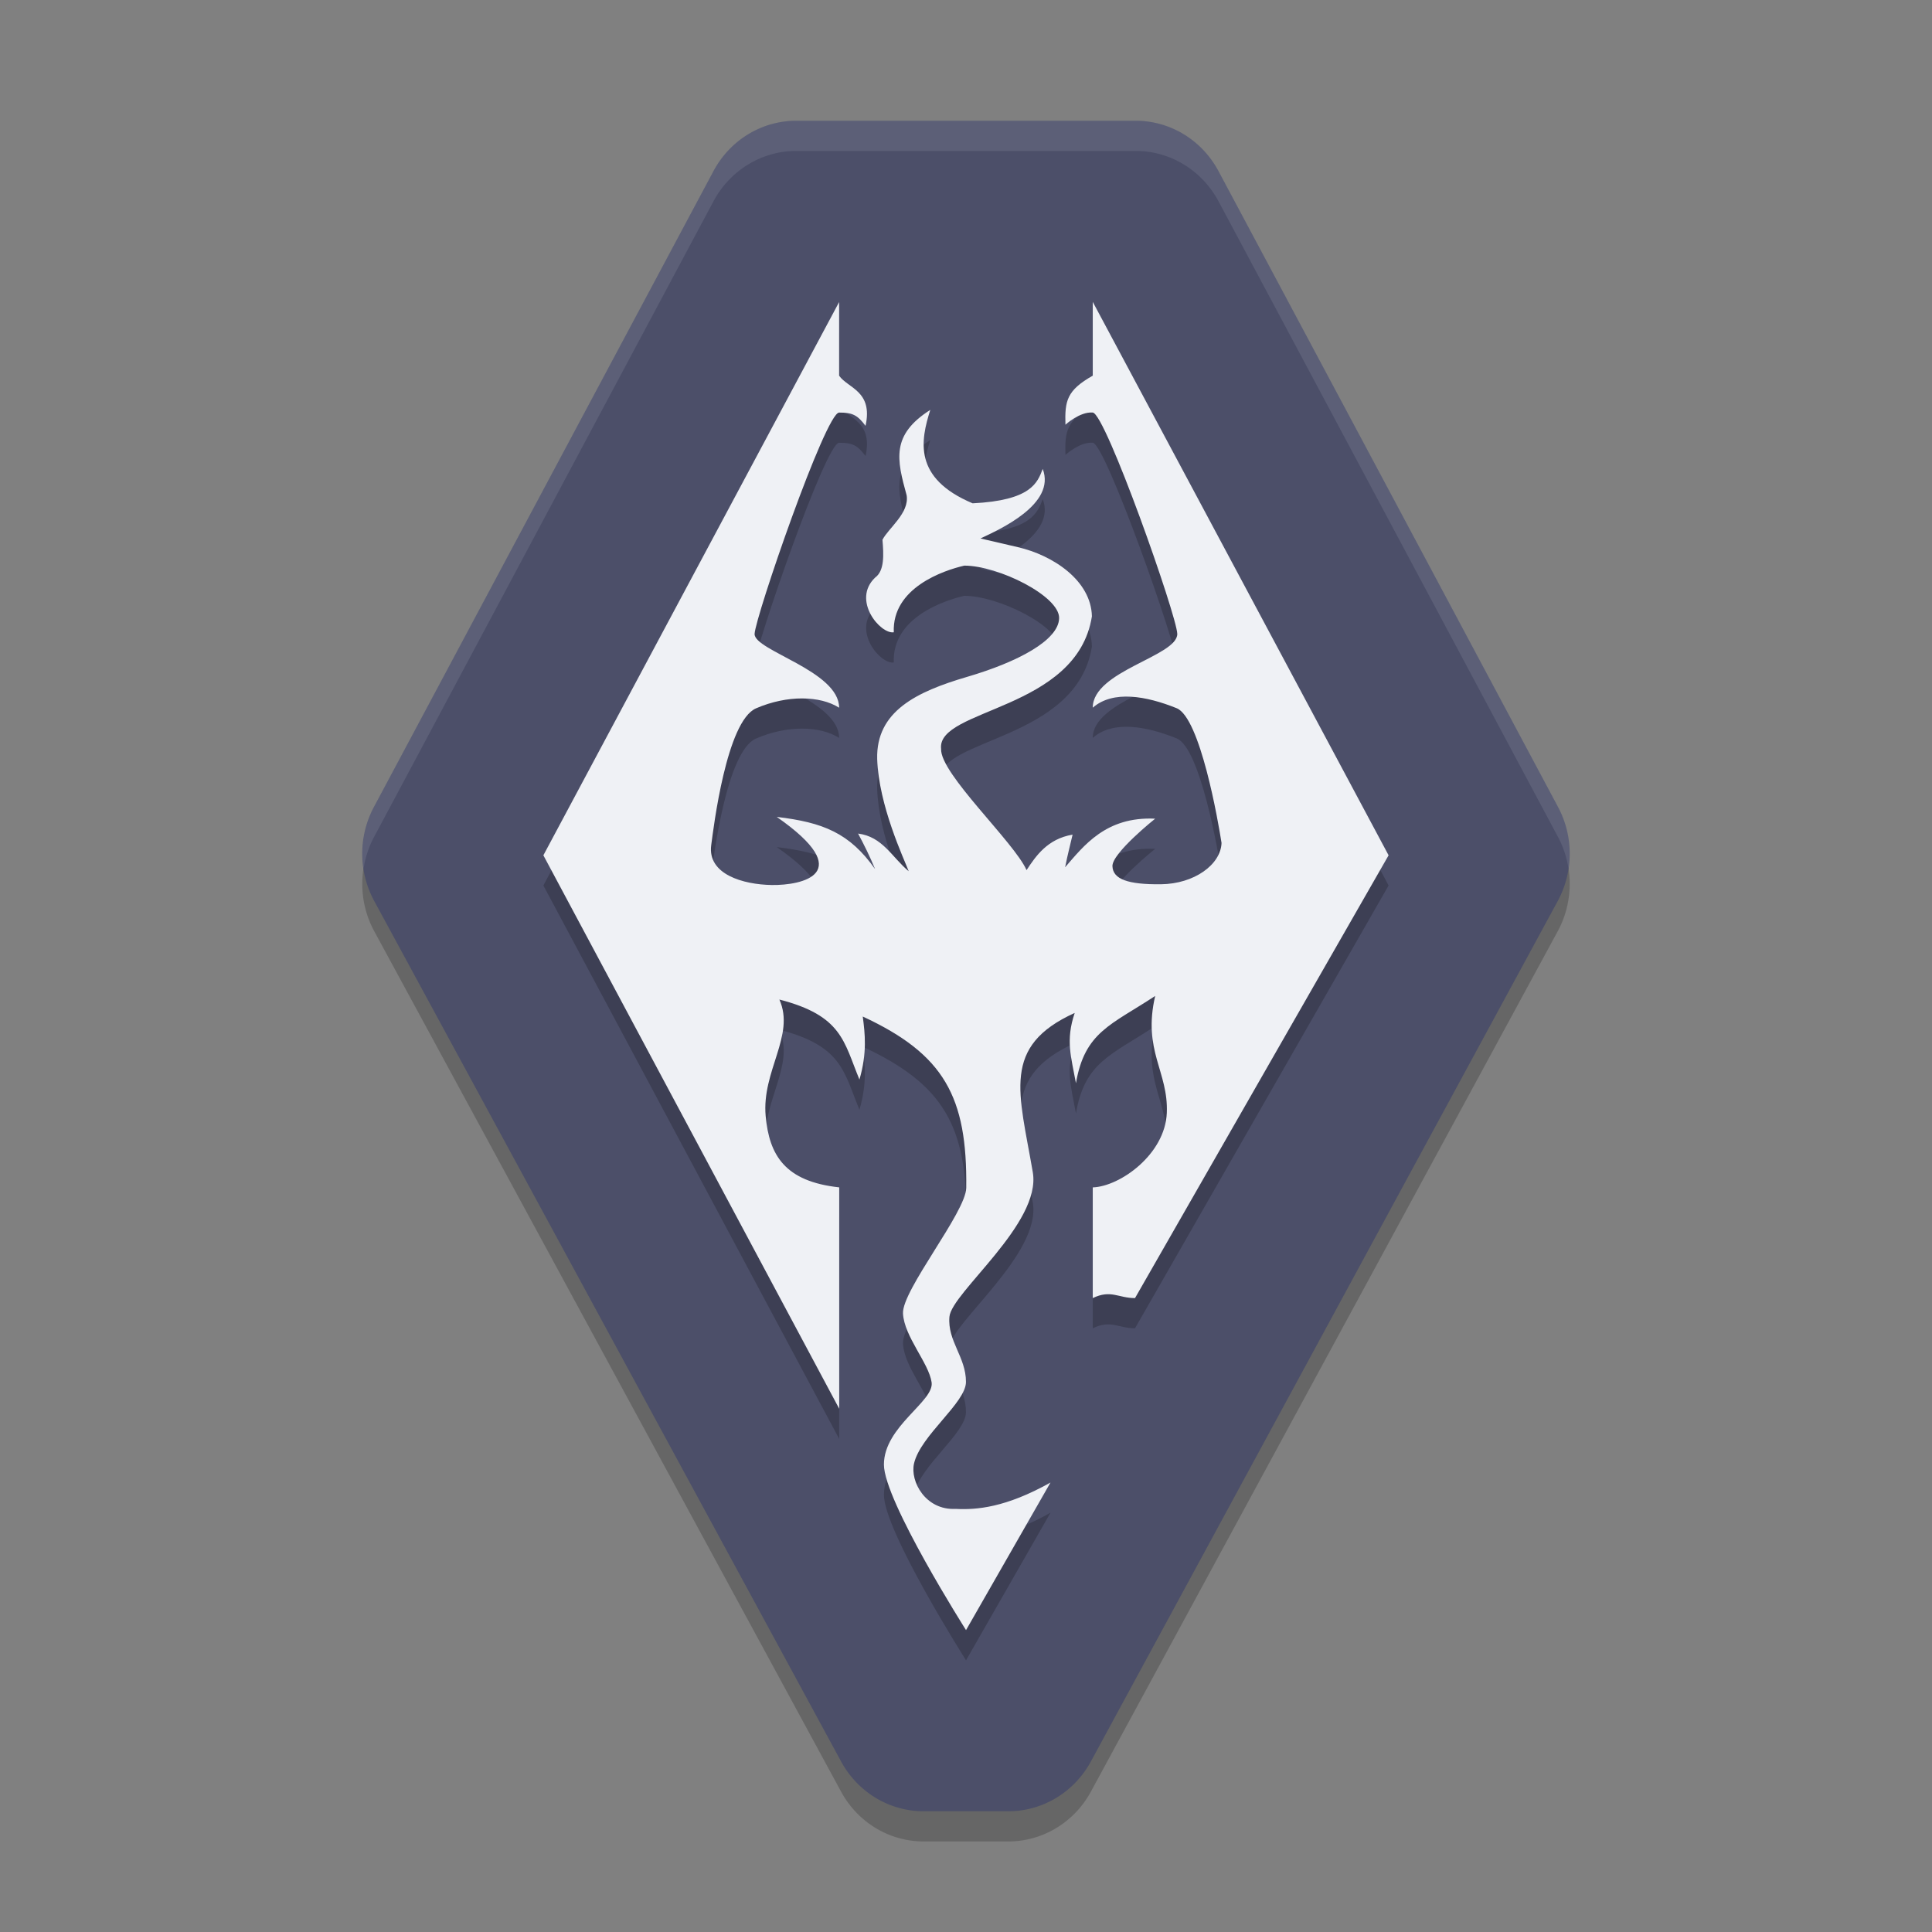 <svg xmlns="http://www.w3.org/2000/svg" width="64" height="64" version="1.1">
 <rect width="100%" height="100%" fill="#808080" stroke="none"/>
 <path style="opacity:0.2" d="m 26.376,5 a 3.128,3.216 0 0 0 -2.742,1.67 L 12.385,27.736 a 3.128,3.216 0 0 0 0.012,3.112 L 27.861,59.349 A 3.128,3.216 0 0 0 30.594,61 h 2.811 a 3.128,3.216 0 0 0 2.733,-1.651 L 51.602,30.848 a 3.128,3.216 0 0 0 0.012,-3.112 L 40.365,6.67 a 3.128,3.216 0 0 0 -2.742,-1.67 z"/>
 <path style="fill:#4c4f69" d="m 26.376,4 a 3.128,3.216 0 0 0 -2.742,1.67 L 12.385,26.736 a 3.128,3.216 0 0 0 0.012,3.112 L 27.861,58.349 A 3.128,3.216 0 0 0 30.594,60 h 2.811 a 3.128,3.216 0 0 0 2.733,-1.651 L 51.602,29.848 a 3.128,3.216 0 0 0 0.012,-3.112 L 40.365,5.67 a 3.128,3.216 0 0 0 -2.742,-1.67 z"/>
 <path style="opacity:0.2" d="m 27.8,11 -9.8,18.333 9.8,18.333 v -7.333 c -1.801,-0.195 -2.317,-1.066 -2.436,-2.359 -0.138,-1.496 0.987,-2.671 0.454,-3.863 2.08,0.536 2.131,1.39 2.652,2.651 0.258,-0.881 0.185,-1.522 0.11,-2.088 2.7,1.252 3.465,2.663 3.428,5.676 -0.01,0.805 -2.137,3.394 -2.095,4.162 0.041,0.768 0.854,1.636 0.948,2.28 0.092,0.633 -1.58,1.459 -1.58,2.724 0,1.199 2.72,5.484 2.72,5.484 L 34.799,50.111 c -1.487,0.832 -2.448,0.909 -3.144,0.873 -0.997,0.05 -1.512,-0.913 -1.377,-1.502 0.213,-0.932 1.721,-2.012 1.721,-2.704 0,-0.826 -0.617,-1.354 -0.548,-2.157 0.069,-0.804 3.053,-3.09 2.762,-4.787 -0.454,-2.65 -1.05,-4.172 1.388,-5.279 -0.307,0.911 -0.12,1.441 0.041,2.328 0.291,-1.702 1.162,-1.927 2.625,-2.891 -0.423,1.818 0.442,2.503 0.385,3.875 -0.057,1.373 -1.55,2.437 -2.453,2.467 v 3.667 c 0.603,-0.29 0.847,4.28e-4 1.4,0 L 45.999,29.333 36.199,11 v 2.444 c -0.861,0.489 -0.929,0.832 -0.905,1.625 0,0 0.479,-0.439 0.905,-0.403 0.426,0.036 2.786,6.733 2.8,7.333 -1.8e-5,0.744 -2.8,1.222 -2.8,2.444 0.673,-0.587 1.775,-0.388 2.779,0.017 0.781,0.316 1.378,3.756 1.487,4.464 -0.027,0.72 -0.907,1.356 -2.006,1.368 -1.099,0.012 -1.594,-0.168 -1.608,-0.6 -0.014,-0.432 1.415,-1.572 1.415,-1.572 -1.638,-0.079 -2.371,0.908 -2.982,1.608 0.082,-0.42 0.165,-0.72 0.247,-1.08 -0.833,0.14 -1.22,0.712 -1.525,1.176 -0.414,-0.934 -2.871,-3.198 -2.831,-4.017 -0.151,-1.346 4.502,-1.261 4.996,-4.391 -0.027,-1.188 -1.291,-2.023 -2.454,-2.291 -0.934,-0.216 -1.237,-0.288 -1.237,-0.288 0.627,-0.295 2.511,-1.136 2.061,-2.304 -0.173,0.461 -0.387,1.045 -2.322,1.14 -1.979,-0.833 -1.722,-2.082 -1.402,-3.095 -1.305,0.832 -1.111,1.641 -0.783,2.831 0.093,0.588 -0.599,1.081 -0.801,1.471 0.04,0.491 0.072,1.025 -0.243,1.253 -0.783,0.746 0.173,1.883 0.618,1.812 -0.061,-1.475 1.651,-2.05 2.336,-2.208 1.127,-1.2e-5 3.155,1.008 3.141,1.74 -0.014,0.732 -1.368,1.452 -3.045,1.944 -1.677,0.492 -3.023,1.14 -2.982,2.723 0.052,1.548 0.884,3.294 1.044,3.717 -0.559,-0.469 -0.867,-1.147 -1.677,-1.248 0.193,0.359 0.392,0.759 0.563,1.176 -0.847,-1.197 -1.724,-1.546 -3.257,-1.728 2.695,1.879 0.833,2.271 -0.165,2.256 -0.952,-0.015 -2.134,-0.354 -2.006,-1.32 0.077,-0.581 0.506,-4.11 1.486,-4.533 1.033,-0.446 2.12,-0.421 2.751,-0.02 0,-1.222 -2.818,-1.891 -2.8,-2.444 0.018,-0.554 2.352,-7.333 2.8,-7.333 0.448,0 0.606,0.082 0.875,0.439 0.256,-1.158 -0.589,-1.245 -0.875,-1.661 1.6e-5,-0.288 0,-2.444 0,-2.444 z"/>
 <path style="fill:#eff1f5" d="m 27.8,10 -9.8,18.333 9.8,18.333 v -7.333 c -1.801,-0.195 -2.317,-1.066 -2.436,-2.359 -0.138,-1.496 0.987,-2.671 0.454,-3.863 2.08,0.536 2.131,1.39 2.652,2.651 0.258,-0.881 0.185,-1.522 0.11,-2.088 2.7,1.252 3.465,2.663 3.428,5.676 -0.01,0.805 -2.137,3.394 -2.095,4.162 0.041,0.768 0.854,1.636 0.948,2.28 0.092,0.633 -1.58,1.459 -1.58,2.724 0,1.199 2.72,5.484 2.72,5.484 L 34.799,49.111 c -1.487,0.832 -2.448,0.909 -3.144,0.873 -0.997,0.05 -1.512,-0.913 -1.377,-1.502 0.213,-0.932 1.721,-2.012 1.721,-2.704 0,-0.826 -0.617,-1.354 -0.548,-2.157 0.069,-0.804 3.053,-3.09 2.762,-4.787 -0.454,-2.65 -1.05,-4.172 1.388,-5.279 -0.307,0.911 -0.12,1.441 0.041,2.328 0.291,-1.702 1.162,-1.927 2.625,-2.891 -0.423,1.818 0.442,2.503 0.385,3.875 -0.057,1.373 -1.55,2.437 -2.453,2.467 v 3.667 c 0.603,-0.29 0.847,4.28e-4 1.4,0 L 45.999,28.333 36.199,10 v 2.444 c -0.861,0.489 -0.929,0.832 -0.905,1.625 0,0 0.479,-0.439 0.905,-0.403 0.426,0.036 2.786,6.733 2.8,7.333 -1.8e-5,0.744 -2.8,1.222 -2.8,2.444 0.673,-0.587 1.775,-0.388 2.779,0.017 0.781,0.316 1.378,3.756 1.487,4.464 -0.027,0.72 -0.907,1.356 -2.006,1.368 -1.099,0.012 -1.594,-0.168 -1.608,-0.6 -0.014,-0.432 1.415,-1.572 1.415,-1.572 -1.638,-0.079 -2.371,0.908 -2.982,1.608 0.082,-0.42 0.165,-0.72 0.247,-1.08 -0.833,0.14 -1.22,0.712 -1.525,1.176 -0.414,-0.934 -2.871,-3.198 -2.831,-4.017 -0.151,-1.346 4.502,-1.261 4.996,-4.391 -0.027,-1.188 -1.291,-2.023 -2.454,-2.291 -0.934,-0.216 -1.237,-0.288 -1.237,-0.288 0.627,-0.295 2.511,-1.136 2.061,-2.304 -0.173,0.461 -0.387,1.045 -2.322,1.14 -1.979,-0.833 -1.722,-2.082 -1.402,-3.095 -1.305,0.832 -1.111,1.641 -0.783,2.831 0.093,0.588 -0.599,1.081 -0.801,1.471 0.04,0.491 0.072,1.025 -0.243,1.253 -0.783,0.746 0.173,1.883 0.618,1.812 -0.061,-1.475 1.651,-2.05 2.336,-2.208 1.127,-1.3e-5 3.155,1.008 3.141,1.74 -0.014,0.732 -1.368,1.452 -3.045,1.944 -1.677,0.492 -3.023,1.14 -2.982,2.723 0.052,1.548 0.884,3.294 1.044,3.717 -0.559,-0.469 -0.867,-1.147 -1.677,-1.248 0.193,0.359 0.392,0.759 0.563,1.176 -0.847,-1.197 -1.724,-1.546 -3.257,-1.728 2.695,1.879 0.833,2.271 -0.165,2.256 -0.952,-0.015 -2.134,-0.354 -2.006,-1.32 0.077,-0.581 0.506,-4.11 1.486,-4.533 1.033,-0.446 2.12,-0.421 2.751,-0.02 0,-1.222 -2.818,-1.891 -2.8,-2.444 0.018,-0.554 2.352,-7.333 2.8,-7.333 0.448,0 0.606,0.082 0.875,0.439 0.256,-1.158 -0.589,-1.245 -0.875,-1.661 1.6e-5,-0.288 0,-2.444 0,-2.444 z"/>
 <path style="opacity:0.1;fill:#eff1f5" d="M 26.375 4 A 3.128 3.216 0 0 0 23.633 5.672 L 12.387 26.734 A 3.128 3.216 0 0 0 12.043 28.781 A 3.128 3.216 0 0 1 12.387 27.734 L 23.633 6.672 A 3.128 3.216 0 0 1 26.375 5 L 37.625 5 A 3.128 3.216 0 0 1 40.367 6.672 L 51.615 27.734 A 3.128 3.216 0 0 1 51.959 28.773 A 3.128 3.216 0 0 0 51.615 26.734 L 40.367 5.672 A 3.128 3.216 0 0 0 37.625 4 L 26.375 4 z"/>
</svg>

